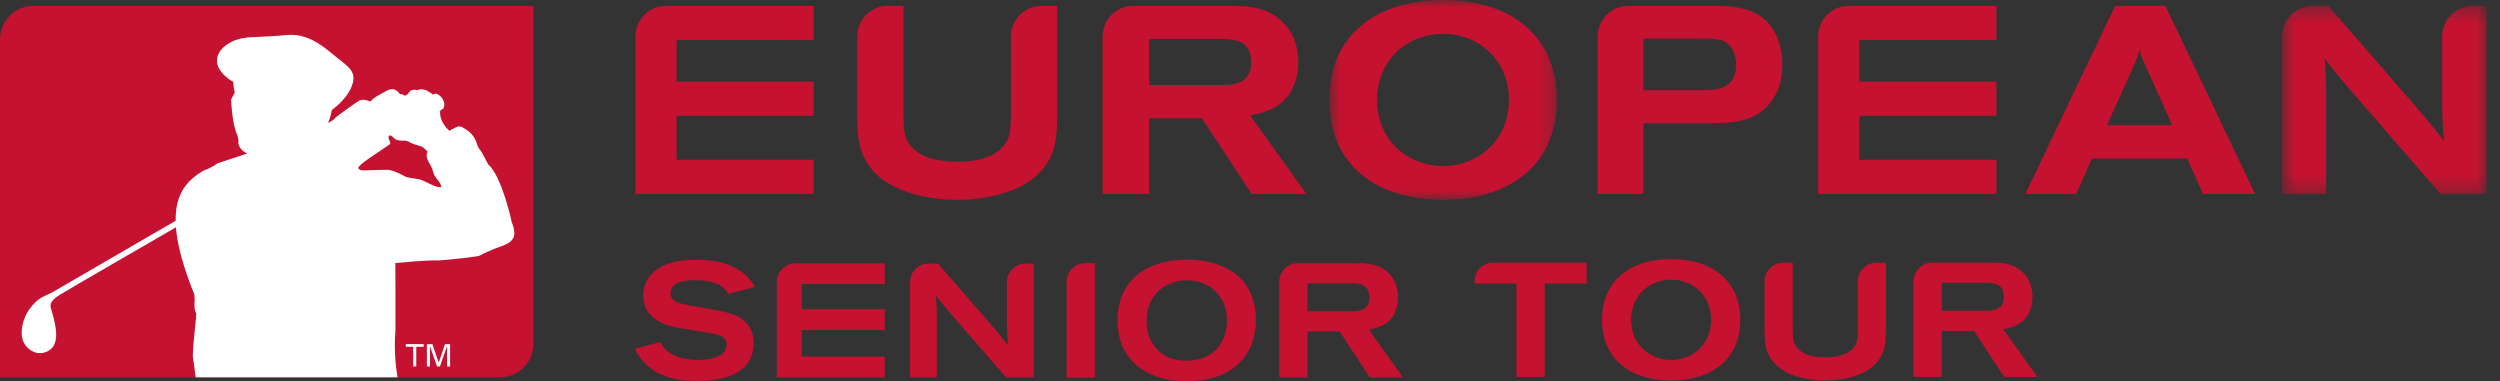<?xml version="1.0" encoding="UTF-8" standalone="no"?>
<svg width="164px" height="25px" viewBox="0 0 164 25" version="1.1" xmlns="http://www.w3.org/2000/svg" xmlns:xlink="http://www.w3.org/1999/xlink">
    <rect x="0" y="0" width="164" height="25" fill="#333333" stroke="none"/>
    <!-- Generator: sketchtool 41 (35326) - http://www.bohemiancoding.com/sketch -->
    <title>20C24F36-F5EF-41C7-9E0F-79D9CCC6D935</title>
    <desc>Created with sketchtool.</desc>
    <defs>
        <polygon id="path-1" points="15.718 6.34413157e-15 0.787 0 0.787 13.109 15.718 13.109 15.718 1.26882631e-14"></polygon>
        <polygon id="path-3" points="14.113 12.724 14.113 0.385 0.684 0.385 0.684 12.724 14.113 12.724"></polygon>
    </defs>
    <g id="Page-1" stroke="none" stroke-width="1" fill="none" fill-rule="evenodd">
        <g id="CP-001-Navigation-01M" transform="translate(-20, -2968)">
            <g id="CP-001-:-navigation-:-tour-selected-:-01M" transform="translate(0, 2945)">
                <g id="hero-dropdown" transform="translate(20, 23)">
                    <g id="logo-:-senior-tour">
                        <path d="M0,24.751 L0,2.6 C0,1.377 0.98,0.385 2.188,0.385 L34.999,0.385 L34.999,22.536 C34.999,23.759 34.02,24.751 32.812,24.751 L0,24.751 Z" id="Fill-1" fill="#C41230"></path>
                        <path d="M23.868,11.173 C23.77,11.176 23.62,11.176 23.547,11.094 C23.495,11.037 23.5,10.999 23.522,10.961 C23.683,10.678 25.104,9.806 25.575,9.463 C25.633,9.422 25.584,9.305 25.568,9.268 C25.532,9.164 25.422,9.01 25.536,8.906 C25.568,8.878 25.629,8.872 25.666,8.901 C25.703,8.934 25.741,8.964 25.778,8.996 C25.88,9.092 25.954,9.16 26.092,9.195 C26.244,9.228 26.401,9.237 26.555,9.228 C26.72,9.22 26.868,9.337 27.015,9.404 C27.181,9.479 27.346,9.524 27.52,9.562 C27.771,9.62 28.047,9.935 28.047,9.954 C27.9,10.215 28.045,10.52 28.254,10.862 C28.389,11.081 28.395,11.306 28.511,11.528 C28.597,11.696 28.946,12.01 28.945,12.27 C28.621,12.357 27.916,11.882 27.568,11.777 C27.419,11.733 26.77,11.67 26.614,11.597 C26.506,11.545 25.834,11.146 25.404,11.14 C24.973,11.133 23.867,11.193 23.868,11.173 M25.939,21.703 C25.941,21.692 25.941,21.66 25.941,21.64 C25.952,21.269 25.934,17.258 25.934,17.258 C25.934,17.258 27.962,17.052 28.761,17.085 C28.782,17.085 28.856,17.081 28.917,17.075 C29.278,17.037 30.632,16.934 31.396,16.797 C31.413,16.794 31.453,16.775 31.494,16.752 C31.594,16.692 31.869,16.554 32.42,16.326 C33.447,15.95 34.068,15.803 33.56,14.545 C33.58,14.562 32.909,11.538 32.03,10.785 C32.012,10.802 31.634,9.965 31.44,9.763 C31.248,9.562 31.334,9.112 30.743,8.612 C30.146,8.226 30.213,8.157 29.482,8.582 C29.482,8.582 28.797,8.034 28.875,7.259 C28.938,7.22 29.03,7.16 29.091,7.109 C29.321,6.645 28.812,6.133 28.563,6.143 C28.48,6.167 28.46,6.183 28.39,6.204 C28.39,6.188 28.007,5.885 27.799,5.881 C27.799,5.881 27.488,5.807 27.395,5.928 C27.378,5.906 26.931,5.763 26.767,6.167 C26.767,6.15 26.571,6.287 26.571,6.287 C26.571,6.287 26.333,6.109 26.244,6.196 C26.244,6.196 25.957,5.612 25.344,5.967 C25.344,5.967 24.369,6.453 24.316,6.661 C24.3,6.68 23.817,6.409 23.517,6.633 C23.497,6.616 22.027,7.678 22.017,7.703 C21.969,7.788 21.834,7.892 21.632,8.009 L21.512,8.054 C21.509,8.05 21.509,8.045 21.509,8.043 C21.599,7.954 21.693,7.6 21.77,7.212 C21.943,7.09 22.982,6.32 23.168,5.329 C23.312,4.548 22.645,4.248 21.803,3.534 C20.985,2.843 20.009,2.166 18.785,2.301 C18.187,2.367 16.69,2.427 16.258,2.458 C14.569,2.58 13.195,4.12 15.309,5.38 C15.298,5.385 15.297,5.387 15.308,5.391 C15.289,5.606 15.401,6.074 15.401,6.074 L15.157,6.537 C15.157,6.537 15.226,8.136 15.549,8.821 C15.549,8.821 15.672,9.141 15.639,9.298 C15.595,9.497 15.784,9.885 16.22,10.07 C15.318,10.368 14.576,10.607 14.251,10.72 C14.251,10.72 13.918,10.999 13.354,11.186 C12.34,11.79 11.497,12.63 11.521,14.484 C8.362,16.319 4.539,18.536 3.576,19.092 C2.917,19.473 2.545,19.438 1.933,20.278 C1.536,20.82 1.282,21.71 1.503,22.336 C1.698,22.882 2.285,23.277 2.85,23.142 C4.211,22.814 3.556,21.028 3.324,20.156 C3.256,19.9 3.469,19.612 3.924,19.34 C5.19,18.58 8.656,16.58 11.54,14.913 C11.628,16.021 11.992,17.451 12.754,19.334 C12.758,19.459 12.763,19.58 12.769,19.706 C12.769,19.706 12.705,20.288 12.878,20.592 C12.898,20.592 12.665,22.495 12.646,23.359 C12.646,23.37 12.649,23.406 12.654,23.428 C12.678,23.587 12.774,24.204 12.834,24.751 L26.076,24.751 C25.961,24.027 25.838,22.973 25.939,21.703" id="Fill-3" fill="#FFFFFF"></path>
                        <path d="M53.378,0.385 L53.378,2.628 L44.384,2.628 L44.384,5.347 L53.378,5.347 L53.378,7.592 L44.384,7.592 L44.384,10.479 L53.378,10.479 L53.378,12.724 L41.683,12.724 L41.683,2.409 C41.683,1.291 42.577,0.385 43.682,0.385 L53.378,0.385 Z" id="Fill-5" fill="#C41230"></path>
                        <path d="M130.966,0.385 L130.966,2.628 L121.973,2.628 L121.973,5.347 L130.966,5.347 L130.966,7.592 L121.973,7.592 L121.973,10.479 L130.966,10.479 L130.966,12.724 L119.27,12.724 L119.27,2.409 C119.27,1.291 120.166,0.385 121.27,0.385 L130.966,0.385 Z" id="Fill-7" fill="#C41230"></path>
                        <path d="M140.686,4.177 C140.6,4.02 140.53,3.845 140.479,3.687 C140.427,3.531 140.393,3.373 140.376,3.198 C140.324,3.356 140.288,3.496 140.254,3.636 C140.185,3.792 140.133,3.951 140.064,4.108 L138.217,8.215 L142.499,8.215 L140.686,4.177 Z M138.753,0.384 L142.05,0.384 L147.935,12.724 L144.518,12.724 L143.482,10.399 L137.234,10.399 L136.199,12.724 L132.867,12.724 L138.753,0.384 Z" id="Fill-9" fill="#C41230"></path>
                        <path d="M104.807,2.409 C104.807,1.29 105.702,0.385 106.806,0.385 L112.321,0.385 C113.613,0.385 115.286,0.437 116.252,1.833 C116.681,2.462 116.923,3.317 116.923,4.259 C116.923,5.446 116.543,6.249 116.096,6.789 C115.096,8.012 113.631,8.081 112.063,8.081 L107.806,8.081 L107.806,12.724 L104.807,12.724 L104.807,2.409 Z M107.806,5.917 L111.563,5.917 C112.546,5.917 113.889,5.899 113.889,4.259 C113.889,3.596 113.665,3.177 113.373,2.897 C112.958,2.531 112.511,2.531 111.235,2.531 L107.806,2.531 L107.806,5.917 Z" id="Fill-11" fill="#C41230"></path>
                        <path d="M72.325,2.409 C72.325,1.29 73.22,0.385 74.324,0.385 L80.714,0.385 C82.095,0.385 83.354,0.506 84.372,1.696 C84.994,2.429 85.167,3.355 85.167,4.072 C85.167,5.016 84.856,6.135 83.992,6.799 C83.337,7.305 82.492,7.48 82.008,7.568 L85.702,12.724 L82.111,12.724 L78.85,7.76 L75.38,7.76 L75.38,12.724 L72.325,12.724 L72.325,2.409 Z M75.38,5.575 L80.247,5.575 C80.903,5.575 82.077,5.487 82.077,4.107 C82.077,3.862 82.043,3.443 81.835,3.146 C81.611,2.849 81.318,2.552 80.109,2.552 L75.38,2.552 L75.38,5.575 Z" id="Fill-13" fill="#C41230"></path>
                        <path d="M56.233,2.409 C56.233,1.29 57.128,0.385 58.233,0.385 L59.27,0.385 L59.27,7.515 C59.27,8.802 59.387,9.213 59.884,9.718 C60.499,10.339 61.505,10.61 62.792,10.61 C64.079,10.61 65.084,10.339 65.699,9.718 C66.197,9.213 66.313,8.802 66.313,7.515 L66.313,2.409 C66.313,1.29 67.208,0.385 68.312,0.385 L69.35,0.385 L69.35,7.515 C69.333,8.826 69.333,10.067 68.297,11.221 C67.038,12.637 64.638,13.108 62.792,13.108 C60.945,13.108 58.546,12.637 57.286,11.221 C56.25,10.067 56.25,8.826 56.233,7.515 L56.233,2.409 Z" id="Fill-15" fill="#C41230"></path>
                        <g id="Group-19" transform="translate(86.409, 0)">
                            <mask id="mask-2" fill="white">
                                <use xlink:href="#path-1"></use>
                            </mask>
                            <g id="Clip-18"></g>
                            <path d="M8.253,10.891 C10.559,10.891 12.577,9.205 12.577,6.554 C12.577,3.903 10.559,2.217 8.253,2.217 C5.947,2.217 3.928,3.903 3.928,6.554 C3.928,9.205 5.947,10.891 8.253,10.891 M0.787,6.554 C0.787,2.307 3.871,-0 8.253,-0 C12.634,-0 15.718,2.307 15.718,6.554 C15.718,10.801 12.634,13.109 8.253,13.109 C3.871,13.109 0.787,10.801 0.787,6.554" id="Fill-17" fill="#C41230" mask="url(#mask-2)"></path>
                        </g>
                        <g id="Group-22" transform="translate(149.011, 0)">
                            <mask id="mask-4" fill="white">
                                <use xlink:href="#path-3"></use>
                            </mask>
                            <g id="Clip-21"></g>
                            <path d="M14.113,0.385 L14.113,12.724 L11.093,12.724 L5.051,5.768 C4.413,5.016 4.154,4.702 3.48,3.827 C3.568,4.771 3.568,4.981 3.584,5.925 L3.584,12.724 L0.684,12.724 L0.684,2.409 C0.684,1.291 1.579,0.385 2.684,0.385 L3.723,0.385 L9.694,7.253 C10.419,8.11 10.557,8.285 11.317,9.245 C11.213,8.075 11.213,7.76 11.195,6.694 L11.195,2.409 C11.195,1.291 12.09,0.385 13.195,0.385 L14.113,0.385 Z" id="Fill-20" fill="#C41230" mask="url(#mask-4)"></path>
                        </g>
                        <polygon id="Fill-23" fill="#FFFFFF" points="27.107 22.749 26.622 22.749 26.622 22.574 27.792 22.574 27.792 22.749 27.307 22.749 27.307 24.039 27.107 24.039"></polygon>
                        <polygon id="Fill-25" fill="#FFFFFF" points="29.326 22.72 29.322 22.72 28.859 24.039 28.671 24.039 28.207 22.72 28.204 22.72 28.204 24.039 28.003 24.039 28.003 22.574 28.362 22.574 28.778 23.782 28.783 23.782 29.191 22.574 29.526 22.574 29.526 24.039 29.326 24.039"></polygon>
                        <path d="M125.53,18.459 C125.53,17.78 126.074,17.229 126.744,17.229 L130.627,17.229 C131.465,17.229 132.232,17.304 132.85,18.026 C133.227,18.472 133.332,19.034 133.332,19.47 C133.332,20.043 133.144,20.724 132.619,21.126 C132.221,21.434 131.706,21.542 131.413,21.593 L133.657,24.726 L131.475,24.726 L129.495,21.711 L127.386,21.711 L127.386,24.726 L125.53,24.726 L125.53,18.459 Z M127.386,20.383 L130.344,20.383 C130.742,20.383 131.455,20.33 131.455,19.492 C131.455,19.342 131.434,19.088 131.308,18.908 C131.171,18.726 130.993,18.546 130.26,18.546 L127.386,18.546 L127.386,20.383 Z" id="Fill-27" fill="#C41230"></path>
                        <path d="M104.081,17.229 L104.081,18.599 L101.333,18.599 L101.333,24.727 L99.478,24.727 L99.478,18.599 L96.731,18.599 L96.731,18.46 C96.731,17.78 97.274,17.229 97.945,17.229 L104.081,17.229 Z" id="Fill-29" fill="#C41230"></path>
                        <path d="M115.753,18.459 C115.753,17.78 116.297,17.229 116.968,17.229 L117.599,17.229 L117.599,21.562 C117.599,22.344 117.67,22.593 117.973,22.9 C118.346,23.277 118.956,23.442 119.739,23.442 C120.52,23.442 121.131,23.277 121.504,22.9 C121.806,22.593 121.878,22.344 121.878,21.562 L121.878,18.459 C121.878,17.78 122.421,17.229 123.092,17.229 L123.723,17.229 L123.723,21.562 C123.713,22.358 123.713,23.112 123.083,23.814 C122.318,24.674 120.86,24.96 119.739,24.96 C118.617,24.96 117.158,24.674 116.393,23.814 C115.763,23.112 115.763,22.358 115.753,21.562 L115.753,18.459 Z" id="Fill-31" fill="#C41230"></path>
                        <path d="M109.627,23.613 C111.026,23.613 112.253,22.588 112.253,20.977 C112.253,19.367 111.026,18.342 109.627,18.342 C108.226,18.342 106.999,19.367 106.999,20.977 C106.999,22.588 108.226,23.613 109.627,23.613 M105.09,20.977 C105.09,18.398 106.964,16.996 109.627,16.996 C112.288,16.996 114.163,18.398 114.163,20.977 C114.163,23.559 112.288,24.96 109.627,24.96 C106.964,24.96 105.09,23.559 105.09,20.977" id="Fill-33" fill="#C41230"></path>
                        <path d="M43.324,22.435 C43.743,23.336 44.801,23.611 45.806,23.611 C46.256,23.611 47.669,23.537 47.669,22.625 C47.669,22.085 47.156,21.958 46.758,21.883 C46.455,21.82 44.937,21.587 44.591,21.522 C43.91,21.395 42.194,21.067 42.194,19.37 C42.194,19 42.298,18.618 42.487,18.311 C43.105,17.303 44.466,17.038 45.638,17.038 C46.716,17.038 47.543,17.198 48.308,17.621 C49.061,18.035 49.386,18.587 49.532,18.829 L47.773,19.275 C47.711,19.158 47.565,18.883 47.125,18.661 C46.632,18.417 45.994,18.374 45.638,18.374 C44.821,18.374 43.984,18.533 43.984,19.244 C43.984,19.731 44.414,19.858 44.969,19.986 C45.271,20.049 46.78,20.304 47.125,20.378 C47.983,20.537 49.438,20.855 49.438,22.498 C49.438,24.904 46.611,24.989 45.68,24.989 C44.466,24.989 42.591,24.778 41.639,22.88 L43.324,22.435 Z" id="Fill-35" fill="#C41230"></path>
                        <path d="M75.214,21.067 C75.214,21.978 75.548,22.456 75.685,22.635 C75.862,22.891 76.407,23.664 77.841,23.664 C79.568,23.664 80.49,22.476 80.49,21.035 C80.49,19.36 79.244,18.332 77.768,18.384 C76.534,18.427 75.214,19.254 75.214,21.067 M81.589,18.491 C81.893,18.862 82.385,19.689 82.385,20.939 C82.385,23.325 80.856,25 77.874,25 C74.888,25 73.307,23.357 73.307,21.025 C73.307,18.449 75.129,17.144 77.558,17.038 C79.013,16.975 80.668,17.357 81.589,18.491" id="Fill-37" fill="#C41230"></path>
                        <path d="M83.919,18.495 C83.919,17.817 84.461,17.267 85.131,17.267 L89.008,17.267 C89.846,17.267 90.61,17.34 91.228,18.062 C91.604,18.506 91.709,19.07 91.709,19.505 C91.709,20.076 91.522,20.756 90.997,21.157 C90.598,21.466 90.086,21.572 89.793,21.625 L92.035,24.754 L89.856,24.754 L87.878,21.742 L85.772,21.742 L85.772,24.754 L83.919,24.754 L83.919,18.495 Z M85.772,20.416 L88.725,20.416 C89.122,20.416 89.835,20.363 89.835,19.525 C89.835,19.378 89.814,19.122 89.688,18.941 C89.552,18.762 89.374,18.582 88.64,18.582 L85.772,18.582 L85.772,20.416 Z" id="Fill-39" fill="#C41230"></path>
                        <path d="M58.042,17.28 L58.042,18.64 L52.593,18.64 L52.593,20.285 L58.042,20.285 L58.042,21.646 L52.593,21.646 L52.593,23.394 L58.042,23.394 L58.042,24.754 L50.958,24.754 L50.958,18.506 C50.958,17.828 51.5,17.28 52.168,17.28 L58.042,17.28 Z" id="Fill-41" fill="#C41230"></path>
                        <path d="M69.964,18.496 C69.964,17.814 70.508,17.263 71.181,17.263 L71.822,17.263 L71.822,24.772 L69.964,24.772 L69.964,18.496 Z" id="Fill-43" fill="#C41230"></path>
                        <path d="M67.815,17.294 L67.815,24.752 L65.99,24.752 L62.339,20.546 C61.953,20.093 61.796,19.903 61.39,19.376 C61.443,19.945 61.443,20.071 61.452,20.643 L61.452,24.752 L59.7,24.752 L59.7,18.518 C59.7,17.842 60.241,17.294 60.908,17.294 L61.536,17.294 L65.145,21.445 C65.583,21.961 65.667,22.068 66.125,22.649 C66.062,21.942 66.062,21.752 66.052,21.108 L66.052,18.518 C66.052,17.842 66.594,17.294 67.26,17.294 L67.815,17.294 Z" id="Fill-45" fill="#C41230"></path>
                    </g>
                </g>
            </g>
        </g>
    </g>
</svg>